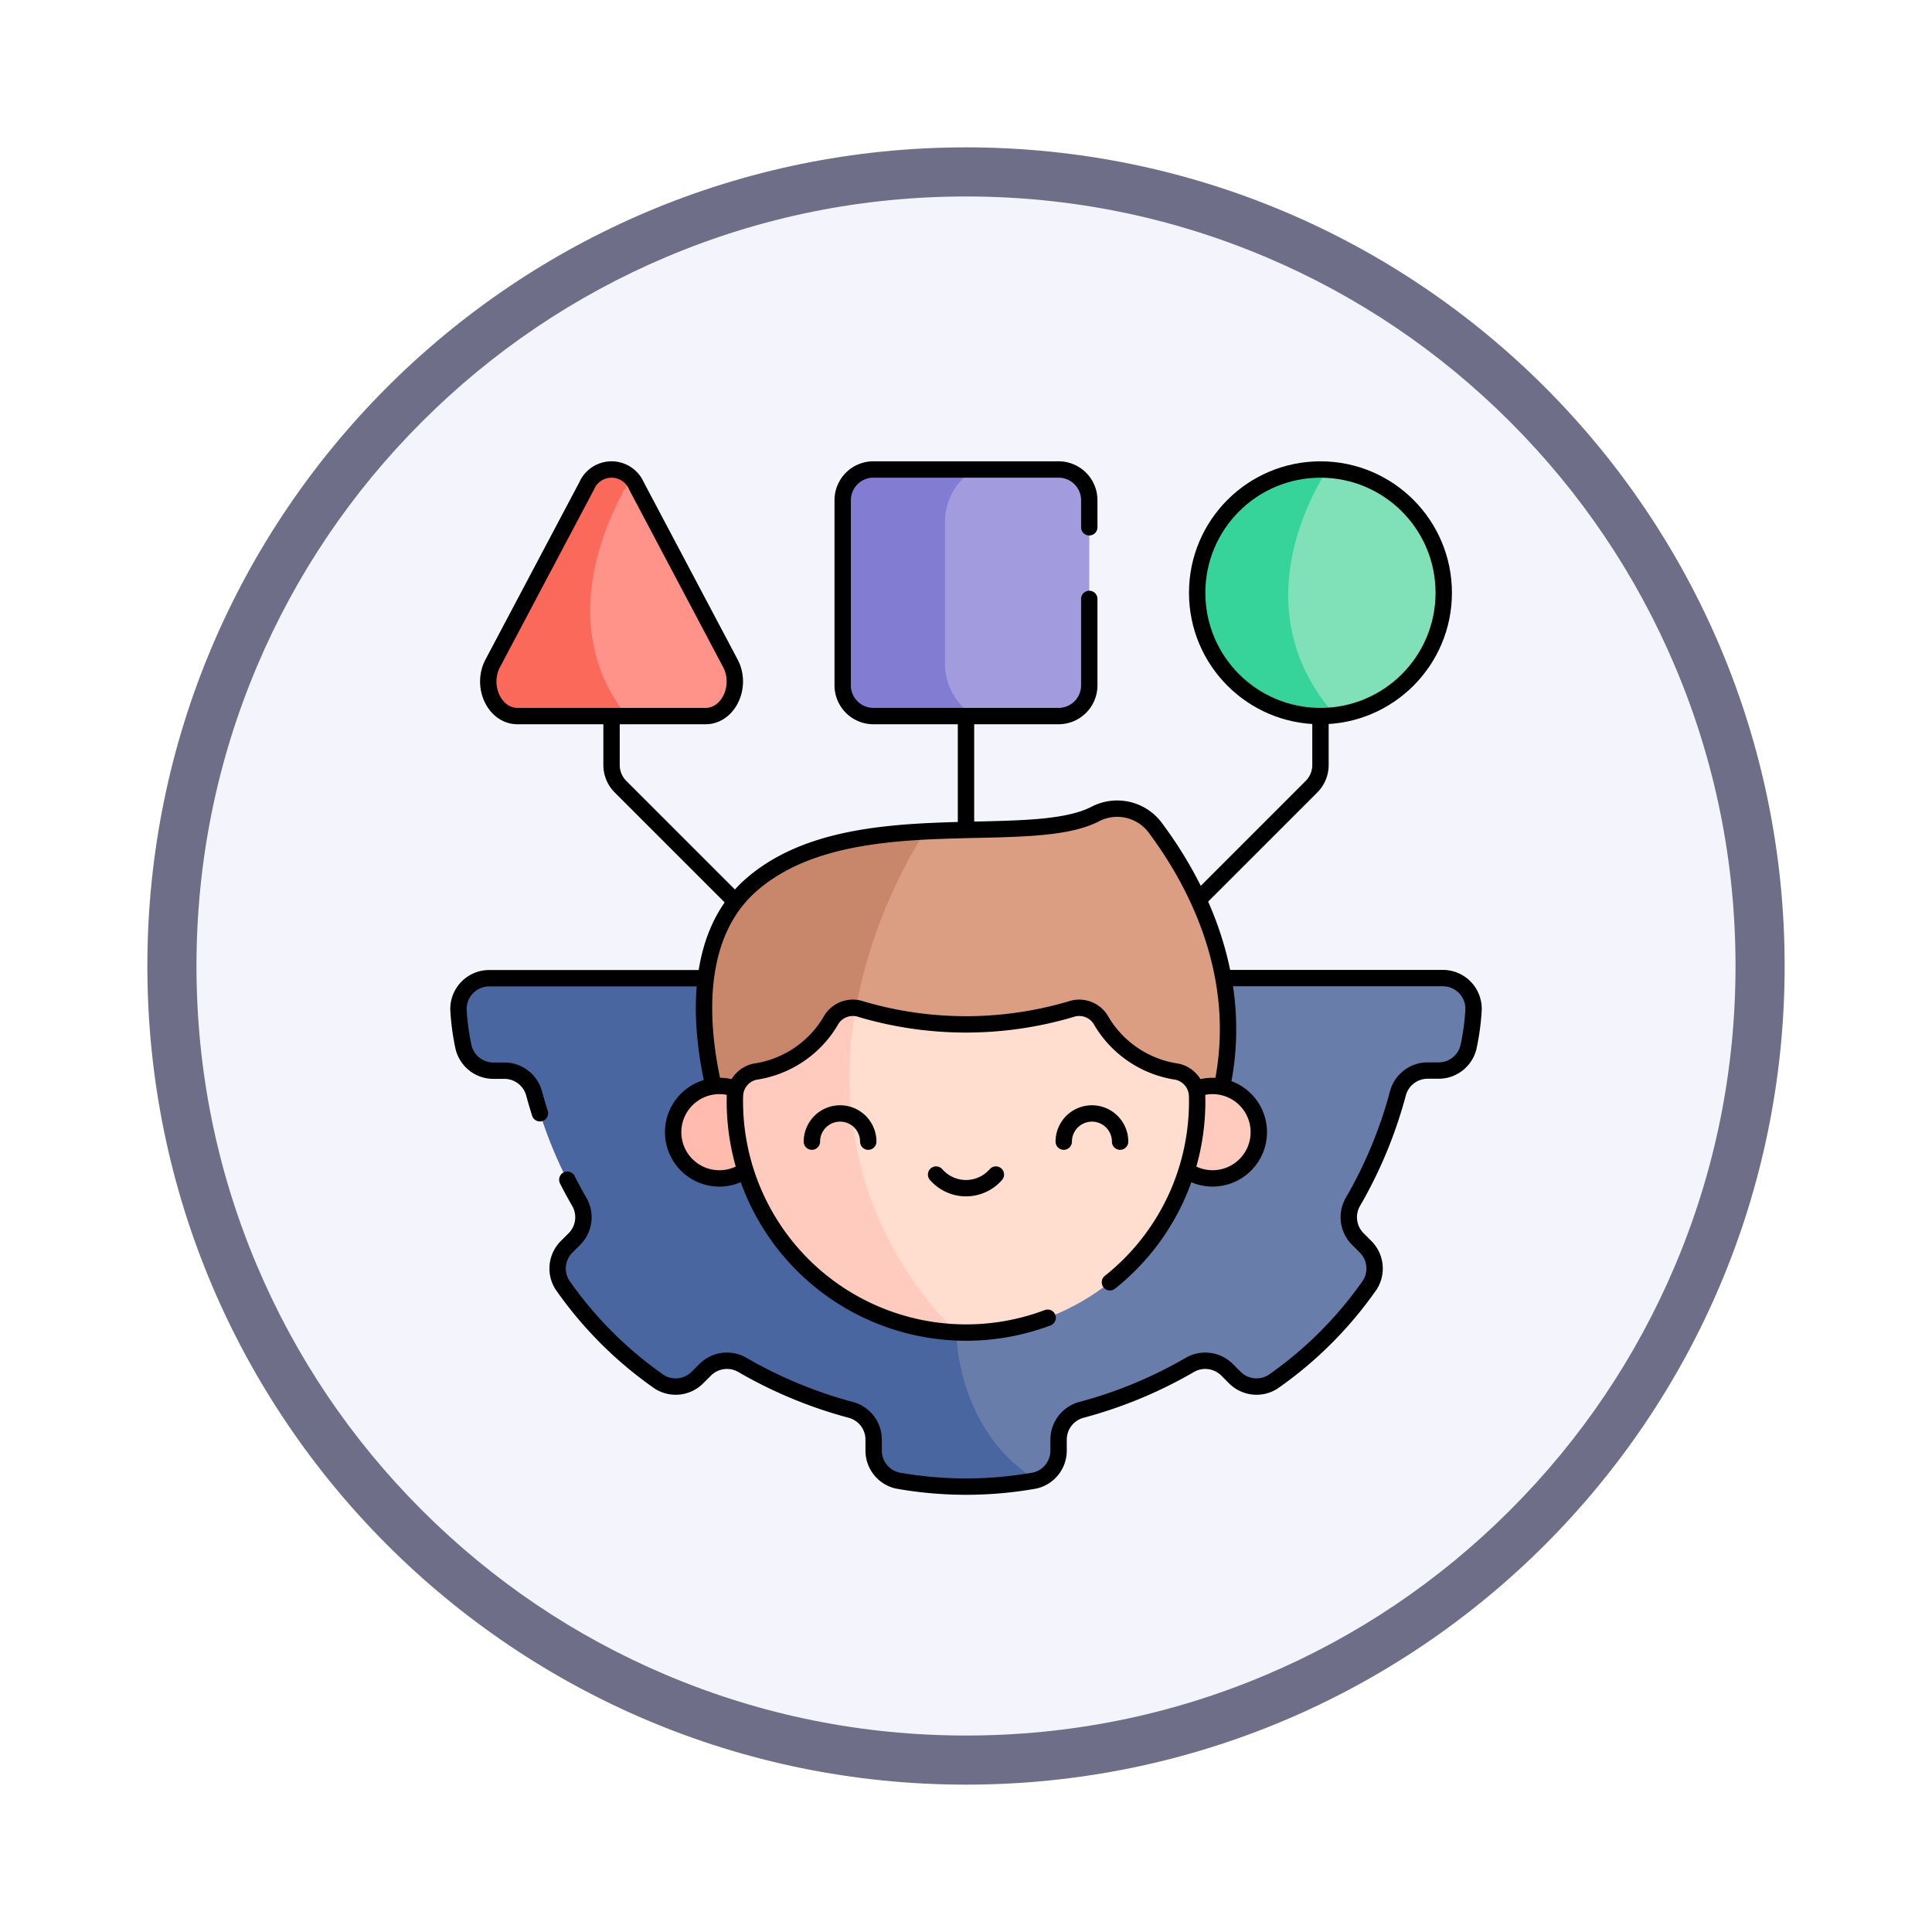 <svg xmlns="http://www.w3.org/2000/svg" xmlns:xlink="http://www.w3.org/1999/xlink" width="118" height="118" viewBox="0 0 118 118">
  <defs>
    <filter id="Path_982547" x="0" y="0" width="118" height="118" filterUnits="userSpaceOnUse">
      <feOffset dy="3" input="SourceAlpha"/>
      <feGaussianBlur stdDeviation="3" result="blur"/>
      <feFlood flood-opacity="0.161"/>
      <feComposite operator="in" in2="blur"/>
      <feComposite in="SourceGraphic"/>
    </filter>
  </defs>
  <g id="Group_1203522" data-name="Group 1203522" transform="translate(-426.652 -3976.515)">
    <g id="Group_1202991" data-name="Group 1202991">
      <g id="Group_1202526" data-name="Group 1202526" transform="translate(435.652 3982.515)">
        <g id="Group_1178325" data-name="Group 1178325">
          <g id="Group_1177679" data-name="Group 1177679">
            <g id="Group_1172010" data-name="Group 1172010">
              <g id="Group_1171046" data-name="Group 1171046">
                <g id="Group_1148525" data-name="Group 1148525">
                  <g transform="matrix(1, 0, 0, 1, -9, -6)" filter="url(#Path_982547)">
                    <g id="Path_982547-2" data-name="Path 982547" transform="translate(9 6)" fill="#f4f4fd">
                      <path d="M 50 98.5 C 43.452 98.5 37.1 97.218 31.122 94.689 C 25.347 92.247 20.16 88.749 15.705 84.295 C 11.251 79.84 7.753 74.653 5.311 68.878 C 2.782 62.9 1.5 56.548 1.5 50 C 1.5 43.452 2.782 37.1 5.311 31.122 C 7.753 25.347 11.251 20.16 15.705 15.705 C 20.16 11.251 25.347 7.753 31.122 5.311 C 37.1 2.782 43.452 1.5 50 1.5 C 56.548 1.5 62.9 2.782 68.878 5.311 C 74.653 7.753 79.84 11.251 84.295 15.705 C 88.749 20.16 92.247 25.347 94.689 31.122 C 97.218 37.1 98.5 43.452 98.5 50 C 98.5 56.548 97.218 62.9 94.689 68.878 C 92.247 74.653 88.749 79.84 84.295 84.295 C 79.84 88.749 74.653 92.247 68.878 94.689 C 62.9 97.218 56.548 98.5 50 98.5 Z" stroke="none"/>
                      <path d="M 50 3 C 43.654 3 37.499 4.242 31.706 6.692 C 26.11 9.059 21.083 12.449 16.766 16.766 C 12.449 21.083 9.059 26.11 6.692 31.706 C 4.242 37.499 3 43.654 3 50 C 3 56.346 4.242 62.501 6.692 68.294 C 9.059 73.89 12.449 78.917 16.766 83.234 C 21.083 87.551 26.11 90.941 31.706 93.308 C 37.499 95.758 43.654 97 50 97 C 56.346 97 62.501 95.758 68.294 93.308 C 73.89 90.941 78.917 87.551 83.234 83.234 C 87.551 78.917 90.941 73.89 93.308 68.294 C 95.758 62.501 97 56.346 97 50 C 97 43.654 95.758 37.499 93.308 31.706 C 90.941 26.11 87.551 21.083 83.234 16.766 C 78.917 12.449 73.89 9.059 68.294 6.692 C 62.501 4.242 56.346 3 50 3 M 50 0 C 77.614 0 100 22.386 100 50 C 100 77.614 77.614 100 50 100 C 22.386 100 0 77.614 0 50 C 0 22.386 22.386 0 50 0 Z" stroke="none" fill="#6f6e88"/>
                    </g>
                  </g>
                </g>
              </g>
            </g>
          </g>
        </g>
      </g>
      <g id="ability_14751604" transform="translate(446.651 3997.691)">
        <g id="Group_1202988" data-name="Group 1202988" transform="translate(8.001 7.5)">
          <path id="Path_1043244" data-name="Path 1043244" d="M70,257.979a14.687,14.687,0,0,1-.3,2.184,1.875,1.875,0,0,1-1.828,1.455h-.675a1.88,1.88,0,0,0-1.814,1.4,27.121,27.121,0,0,1-2.74,6.608,1.881,1.881,0,0,0,.29,2.278l.478.479a1.872,1.872,0,0,1,.264,2.321,23.816,23.816,0,0,1-5.929,5.929,1.872,1.872,0,0,1-2.321-.264l-.479-.478a1.881,1.881,0,0,0-2.278-.29,27.122,27.122,0,0,1-6.608,2.74,1.881,1.881,0,0,0-1.4,1.814v.675a1.874,1.874,0,0,1-1.333,1.8c-.04.012-.081.022-.123.032a23.86,23.86,0,0,1-8.386,0,1.875,1.875,0,0,1-1.455-1.828v-.675a1.881,1.881,0,0,0-1.4-1.814,27.122,27.122,0,0,1-6.608-2.74,1.881,1.881,0,0,0-2.278.29l-.479.478a1.872,1.872,0,0,1-2.321.264,23.816,23.816,0,0,1-5.929-5.929,1.873,1.873,0,0,1,.264-2.321l.478-.479a1.881,1.881,0,0,0,.29-2.278,27.122,27.122,0,0,1-2.74-6.608,1.88,1.88,0,0,0-1.814-1.4h-.675a1.875,1.875,0,0,1-1.828-1.455,14.687,14.687,0,0,1-.3-2.184,1.876,1.876,0,0,1,1.871-2.009H68.125A1.876,1.876,0,0,1,70,257.979Z" transform="translate(-8.001 -224.909)" fill="#687daa"/>
          <path id="Path_1043245" data-name="Path 1043245" d="M43.317,286.63c-.04.013-.081.023-.123.033a23.86,23.86,0,0,1-8.386,0,1.875,1.875,0,0,1-1.455-1.828v-.675a1.881,1.881,0,0,0-1.4-1.814,27.12,27.12,0,0,1-6.608-2.74,1.881,1.881,0,0,0-2.278.29l-.479.478a1.872,1.872,0,0,1-2.321.264,23.817,23.817,0,0,1-5.929-5.929,1.873,1.873,0,0,1,.264-2.321l.478-.479a1.881,1.881,0,0,0,.29-2.278,27.122,27.122,0,0,1-2.74-6.608,1.88,1.88,0,0,0-1.814-1.4h-.675a1.875,1.875,0,0,1-1.828-1.455,14.687,14.687,0,0,1-.3-2.184,1.876,1.876,0,0,1,1.871-2.009H30.8a53.527,53.527,0,0,1,7.608,21.636S38.39,283.607,43.317,286.63Z" transform="translate(-8.001 -224.909)" fill="#4a66a0"/>
          <path id="Path_1043246" data-name="Path 1043246" d="M159.53,192.981H130.178a22.846,22.846,0,0,1-.844-2.868l1.3-4.008-1.771-2.6h0a9.862,9.862,0,0,1,1.27-3.887l.969-.448.194-1.039q.2-.2.43-.4c2.8-2.388,6.728-2.99,10.521-3.189,4.217-.223,8.269.054,10.422-1.073a2.9,2.9,0,0,1,3.7.925C159.016,177.967,162.7,184.882,159.53,192.981Z" transform="translate(-113.751 -152.44)" fill="#db9e82"/>
          <path id="Path_1043247" data-name="Path 1043247" d="M137.137,202.758h-7.729s-4.075-10.453,1.545-15.248c2.8-2.388,6.728-2.99,10.521-3.189C140.007,186.635,135.8,194.184,137.137,202.758Z" transform="translate(-112.981 -162.216)" fill="#c8866a"/>
          <circle id="Ellipse_12590" data-name="Ellipse 12590" cx="2.824" cy="2.824" r="2.824" transform="translate(43.236 37.65)" fill="#ffcbbe"/>
          <circle id="Ellipse_12591" data-name="Ellipse 12591" cx="2.824" cy="2.824" r="2.824" transform="translate(13.116 37.65)" fill="#ffbbae"/>
          <path id="Path_1043248" data-name="Path 1043248" d="M208.718,276.207A14.12,14.12,0,0,1,194.6,290.326c-.2,0-.394,0-.589-.014l-8.181-3.8.851-15.15,1.2-.863a1.57,1.57,0,0,1,.316.075,22.672,22.672,0,0,0,12.8,0,1.55,1.55,0,0,1,1.893.76,6.456,6.456,0,0,0,4.593,3.054,1.554,1.554,0,0,1,1.228,1.485Q208.718,276.033,208.718,276.207Z" transform="translate(-163.599 -237.615)" fill="#ffddcf"/>
          <path id="Path_1043249" data-name="Path 1043249" d="M156.57,290.307a14.117,14.117,0,0,1-13.53-14.1q0-.173,0-.33a1.554,1.554,0,0,1,1.228-1.485,6.456,6.456,0,0,0,4.593-3.054,1.549,1.549,0,0,1,1.576-.835A21.929,21.929,0,0,0,156.57,290.307Z" transform="translate(-126.159 -237.61)" fill="#ffcbbe"/>
          <path id="Path_1043250" data-name="Path 1043250" d="M210.8,9.375v11.31a1.876,1.876,0,0,1-1.875,1.875h-5.139l-1.1-.218-.358.218h-4.718a1.876,1.876,0,0,1-1.875-1.875V9.375A1.876,1.876,0,0,1,197.615,7.5h11.311A1.876,1.876,0,0,1,210.8,9.375Z" transform="translate(-172.271 -7.5)" fill="#a29cde"/>
          <path id="Path_1043251" data-name="Path 1043251" d="M203.787,22.56h-6.172a1.876,1.876,0,0,1-1.875-1.875V9.375A1.876,1.876,0,0,1,197.615,7.5h6.172a3.744,3.744,0,0,0-1.8,3.2V19.36A3.744,3.744,0,0,0,203.787,22.56Z" transform="translate(-172.271 -7.5)" fill="#827cd2"/>
          <path id="Path_1043252" data-name="Path 1043252" d="M383.98,15.029a7.531,7.531,0,0,1-6.638,7.478l-1-.216-.83.211a7.531,7.531,0,0,1,.938-15c.14,0,.279,0,.416.013A7.529,7.529,0,0,1,383.98,15.029Z" transform="translate(-323.801 -7.5)" fill="#80e0b7"/>
          <path id="Path_1043253" data-name="Path 1043253" d="M377.342,22.509A7.53,7.53,0,1,1,376.451,7.5c.14,0,.279,0,.416.013C375.751,9.249,371.854,16.273,377.342,22.509Z" transform="translate(-323.801 -7.501)" fill="#36d49b"/>
          <path id="Path_1043254" data-name="Path 1043254" d="M35.841,22.561h-4.8l-1.173-.346-.7.346h-4.8c-1.4,0-2.258-1.821-1.515-3.225L28.585,8.491a1.633,1.633,0,0,1,2.7-.463,2.089,2.089,0,0,1,.33.463l5.74,10.845C38.1,20.74,37.243,22.561,35.841,22.561Z" transform="translate(-20.748 -7.501)" fill="#ff938a"/>
          <path id="Path_1043255" data-name="Path 1043255" d="M31.037,22.561H24.359c-1.4,0-2.258-1.821-1.515-3.225L28.585,8.491a1.633,1.633,0,0,1,2.7-.463C29.967,10.193,26.546,16.932,31.037,22.561Z" transform="translate(-20.748 -7.501)" fill="#fb695b"/>
        </g>
        <g id="Group_1202990" data-name="Group 1202990" transform="translate(8.001 7.5)">
          <path id="Path_1043256" data-name="Path 1043256" d="M377.492,129.911v2.745a1.872,1.872,0,0,1-.55,1.326l-6.832,6.832" transform="translate(-324.842 -114.608)" fill="none" stroke="#000" stroke-linecap="round" stroke-linejoin="round" stroke-miterlimit="10" stroke-width="1"/>
          <path id="Path_1043257" data-name="Path 1043257" d="M82.8,129.911v2.745a1.872,1.872,0,0,0,.55,1.326l6.909,6.909" transform="translate(-73.449 -114.608)" fill="none" stroke="#000" stroke-linecap="round" stroke-linejoin="round" stroke-miterlimit="10" stroke-width="1"/>
          <line id="Line_1137" data-name="Line 1137" y2="6.545" transform="translate(31 15.303)" fill="none" stroke="#000" stroke-linecap="round" stroke-linejoin="round" stroke-miterlimit="10" stroke-width="1"/>
          <path id="Path_1043258" data-name="Path 1043258" d="M12.978,264.227c-.128-.4-.244-.8-.353-1.2a1.88,1.88,0,0,0-1.814-1.4h-.675a1.875,1.875,0,0,1-1.828-1.455,14.687,14.687,0,0,1-.3-2.184,1.876,1.876,0,0,1,1.871-2.009H22.915" transform="translate(-8.001 -224.909)" fill="none" stroke="#000" stroke-linecap="round" stroke-linejoin="round" stroke-miterlimit="10" stroke-width="1"/>
          <path id="Path_1043259" data-name="Path 1043259" d="M97.23,255.971h13.215a1.876,1.876,0,0,1,1.871,2.009,14.686,14.686,0,0,1-.3,2.184,1.875,1.875,0,0,1-1.828,1.455h-.675a1.88,1.88,0,0,0-1.814,1.4,27.121,27.121,0,0,1-2.74,6.608,1.881,1.881,0,0,0,.29,2.278l.478.479a1.873,1.873,0,0,1,.264,2.321,23.838,23.838,0,0,1-5.929,5.929,1.873,1.873,0,0,1-2.321-.264l-.479-.478a1.881,1.881,0,0,0-2.278-.29,27.123,27.123,0,0,1-6.608,2.74,1.881,1.881,0,0,0-1.4,1.814v.675a1.875,1.875,0,0,1-1.455,1.828,23.86,23.86,0,0,1-8.386,0,1.875,1.875,0,0,1-1.455-1.828v-.675a1.881,1.881,0,0,0-1.4-1.814,27.123,27.123,0,0,1-6.608-2.74,1.881,1.881,0,0,0-2.278.29l-.479.478a1.872,1.872,0,0,1-2.321.264,23.839,23.839,0,0,1-5.929-5.929,1.873,1.873,0,0,1,.264-2.321l.478-.479a1.881,1.881,0,0,0,.29-2.278q-.383-.658-.726-1.34" transform="translate(-50.321 -224.909)" fill="none" stroke="#000" stroke-linecap="round" stroke-linejoin="round" stroke-miterlimit="10" stroke-width="1"/>
          <path id="Path_1043260" data-name="Path 1043260" d="M128.508,189.871c-.763-3.47-1.224-9.01,2.444-12.137,5.913-5.043,16.854-2.121,20.943-4.262a2.9,2.9,0,0,1,3.7.925c2.31,3.109,5.4,8.756,4.067,15.513" transform="translate(-112.98 -152.44)" fill="none" stroke="#000" stroke-linecap="round" stroke-linejoin="round" stroke-miterlimit="10" stroke-width="1"/>
          <path id="Path_1043261" data-name="Path 1043261" d="M365.66,308.79a2.823,2.823,0,1,1-.61,5.139" transform="translate(-320.415 -271.019)" fill="none" stroke="#000" stroke-linecap="round" stroke-linejoin="round" stroke-miterlimit="10" stroke-width="1"/>
          <path id="Path_1043262" data-name="Path 1043262" d="M117.169,313.923a2.824,2.824,0,1,1-.61-5.14" transform="translate(-99.804 -271.012)" fill="none" stroke="#000" stroke-linecap="round" stroke-linejoin="round" stroke-miterlimit="10" stroke-width="1"/>
          <path id="Path_1043263" data-name="Path 1043263" d="M165.946,287.256a14.091,14.091,0,0,0,5.325-11.378,1.554,1.554,0,0,0-1.228-1.485,6.456,6.456,0,0,1-4.593-3.054,1.55,1.55,0,0,0-1.893-.76,22.593,22.593,0,0,1-12.8,0,1.55,1.55,0,0,0-1.893.76,6.456,6.456,0,0,1-4.593,3.054,1.554,1.554,0,0,0-1.228,1.485,14.126,14.126,0,0,0,19.1,13.544" transform="translate(-126.156 -237.615)" fill="none" stroke="#000" stroke-linecap="round" stroke-linejoin="round" stroke-miterlimit="10" stroke-width="1"/>
          <path id="Path_1043264" data-name="Path 1043264" d="M210.8,15.405v5.28a1.876,1.876,0,0,1-1.875,1.875H197.615a1.876,1.876,0,0,1-1.875-1.875V9.376A1.876,1.876,0,0,1,197.615,7.5h11.311A1.876,1.876,0,0,1,210.8,9.376V11.03" transform="translate(-172.271 -7.501)" fill="none" stroke="#000" stroke-linecap="round" stroke-linejoin="round" stroke-miterlimit="10" stroke-width="1"/>
          <circle id="Ellipse_12592" data-name="Ellipse 12592" cx="7.53" cy="7.53" r="7.53" transform="translate(45.119 0)" fill="none" stroke="#000" stroke-linecap="round" stroke-linejoin="round" stroke-miterlimit="10" stroke-width="1"/>
          <path id="Path_1043265" data-name="Path 1043265" d="M22.843,19.335,28.584,8.49a1.653,1.653,0,0,1,3.029,0l5.741,10.844c.743,1.4-.112,3.225-1.514,3.225H24.357C22.954,22.56,22.1,20.739,22.843,19.335Z" transform="translate(-20.747 -7.5)" fill="none" stroke="#000" stroke-linecap="round" stroke-linejoin="round" stroke-miterlimit="10" stroke-width="1"/>
          <g id="Group_1202989" data-name="Group 1202989" transform="translate(21.588 39.33)">
            <path id="Path_1043266" data-name="Path 1043266" d="M184.135,323.835a1.721,1.721,0,1,0-3.442,0" transform="translate(-180.693 -322.114)" fill="none" stroke="#000" stroke-linecap="round" stroke-linejoin="round" stroke-miterlimit="10" stroke-width="1"/>
            <path id="Path_1043267" data-name="Path 1043267" d="M303.738,323.835a1.721,1.721,0,1,1,3.442,0" transform="translate(-288.356 -322.114)" fill="none" stroke="#000" stroke-linecap="round" stroke-linejoin="round" stroke-miterlimit="10" stroke-width="1"/>
            <path id="Path_1043268" data-name="Path 1043268" d="M241.379,351.968a2.419,2.419,0,0,0,3.651,0" transform="translate(-233.793 -348.236)" fill="none" stroke="#000" stroke-linecap="round" stroke-linejoin="round" stroke-miterlimit="10" stroke-width="1"/>
          </g>
        </g>
      </g>
    </g>
  </g>
</svg>
